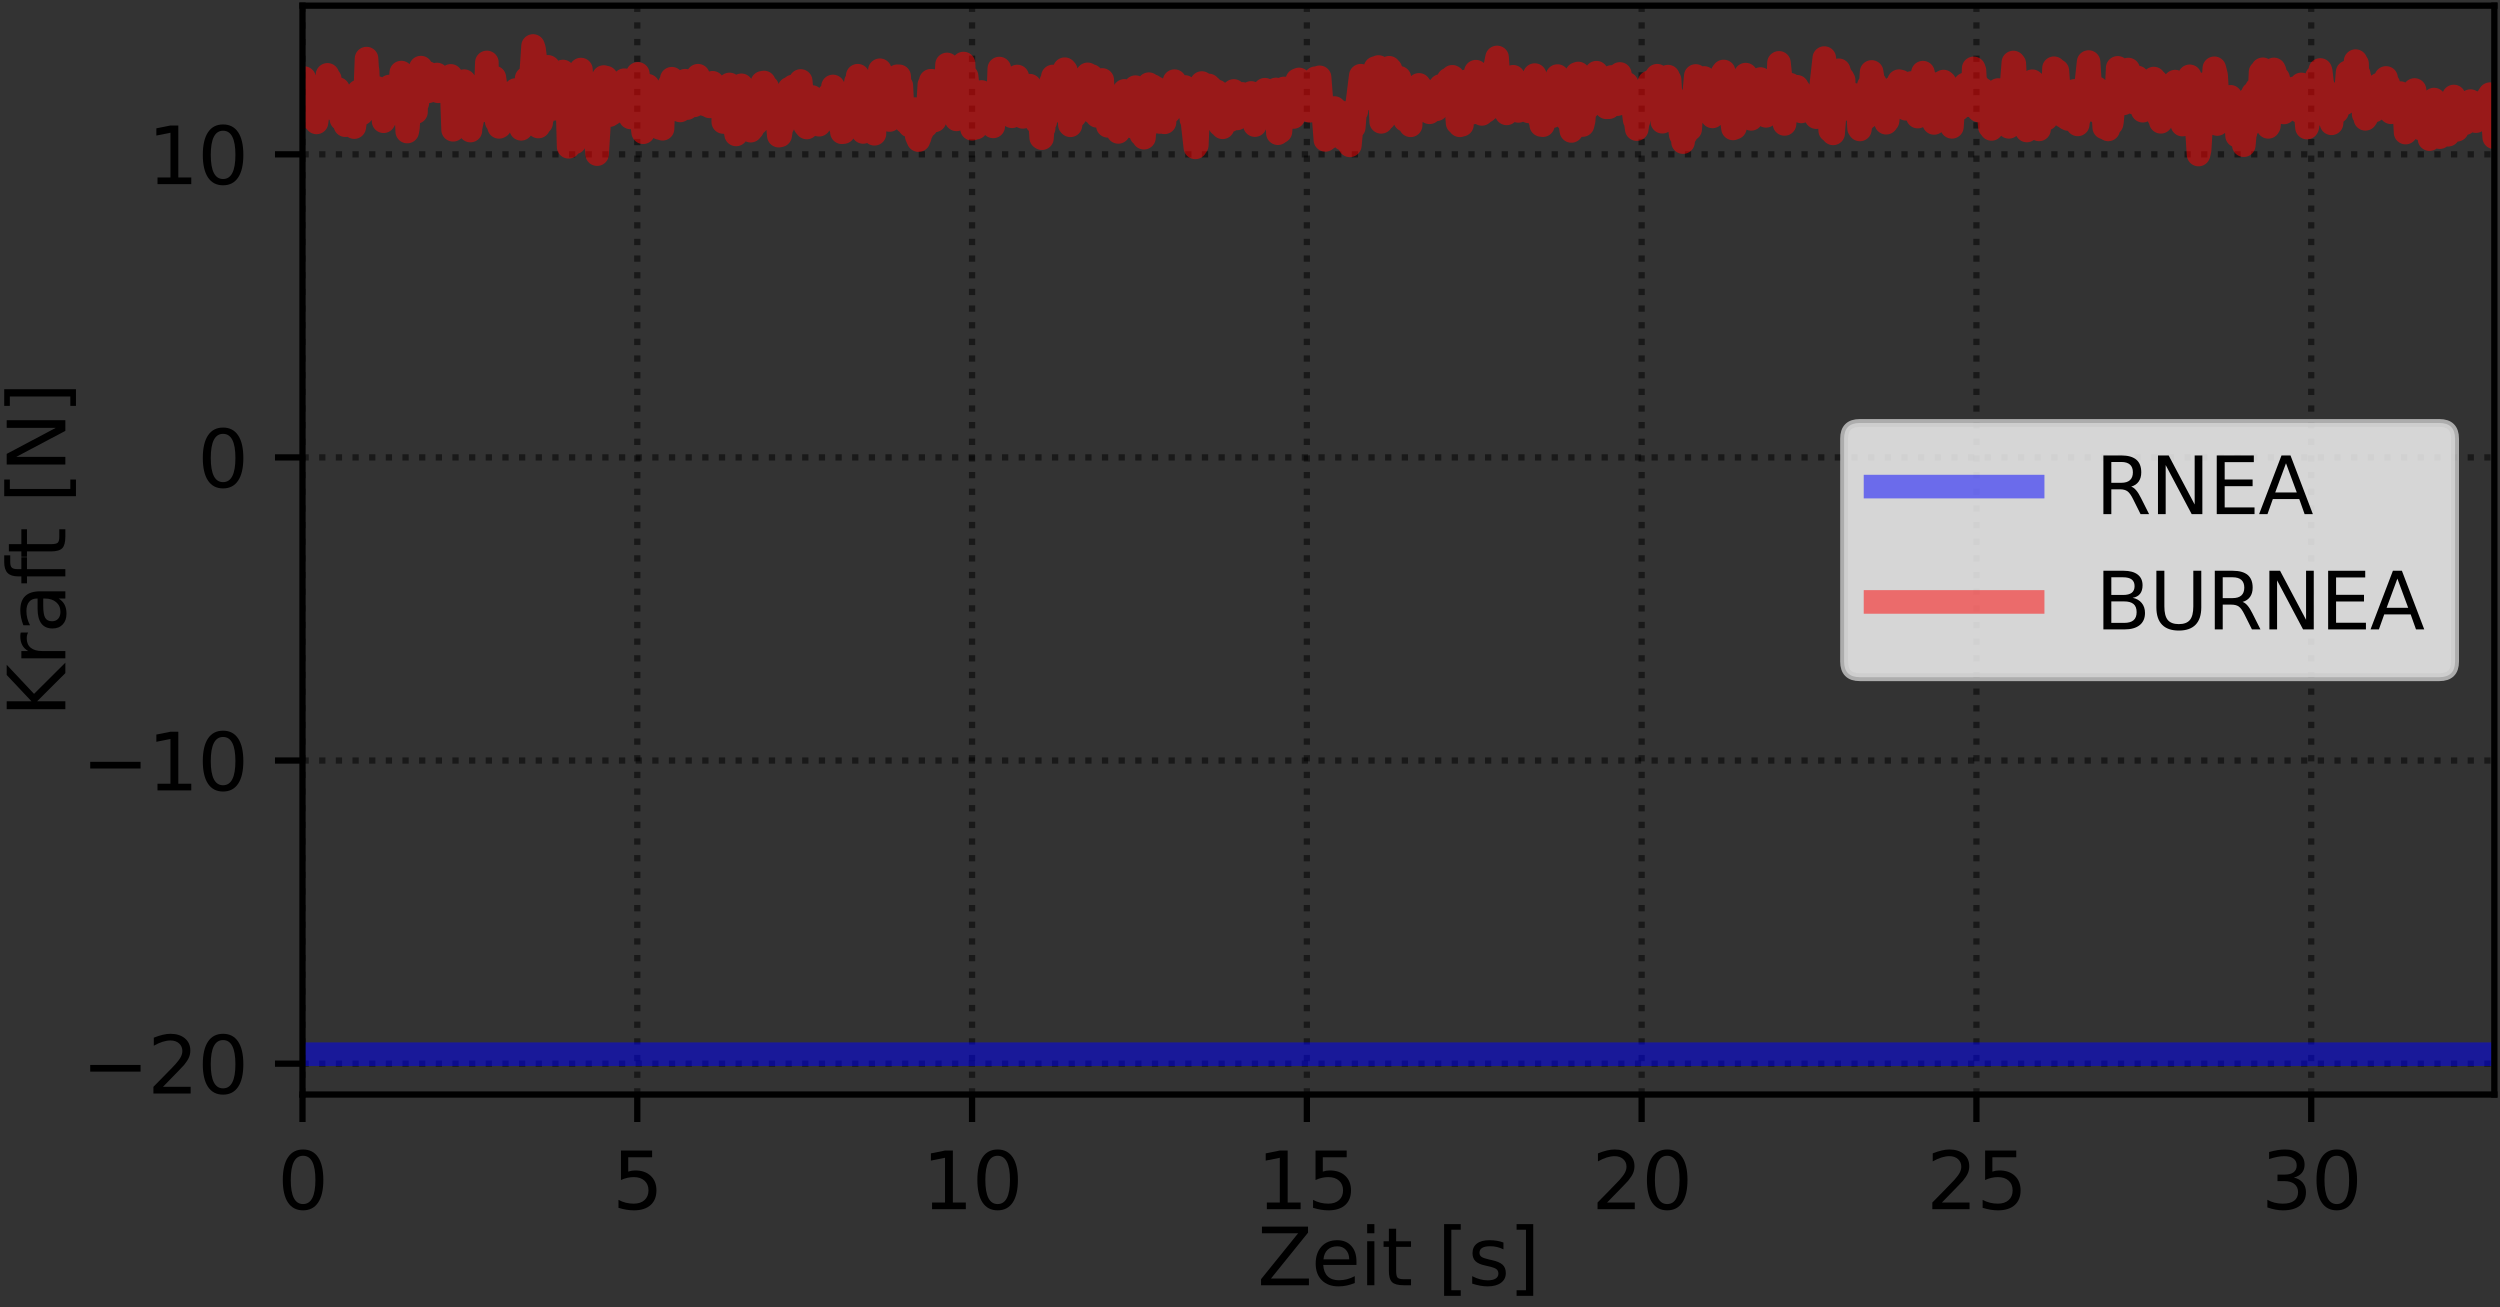 <?xml version="1.0" encoding="utf-8" standalone="no"?>
<!DOCTYPE svg PUBLIC "-//W3C//DTD SVG 1.1//EN"
  "http://www.w3.org/Graphics/SVG/1.1/DTD/svg11.dtd">
<svg xmlns:xlink="http://www.w3.org/1999/xlink" width="318.223pt" height="166.396pt" viewBox="0 0 318.223 166.396" xmlns="http://www.w3.org/2000/svg" version="1.1">
 <rect x="0" y="0" width="318.223" height="166.396" fill="#333333" stroke="none"/>
 <defs>
  <style type="text/css">*{stroke-linejoin: round; stroke-linecap: butt}</style>
 </defs>
 <g id="figure_1">
  <g id="patch_1">
   <path d="M 0 166.396 
L 318.223 166.396 
L 318.223 0 
L 0 0 
L 0 166.396 
z
" style="fill: none"/>
  </g>
  <g id="axes_1">
   <g id="patch_2">
    <path d="M 38.503 139.32 
L 317.503 139.32 
L 317.503 0.72 
L 38.503 0.72 
L 38.503 139.32 
z
" style="fill: none"/>
   </g>
   <g id="matplotlib.axis_1">
    <g id="xtick_1">
     <g id="line2d_1">
      <path d="M 38.503 139.32 
L 38.503 0.72 
" clip-path="url(#pe87d2c9890)" style="fill: none; stroke-dasharray: 0.8,1.32; stroke-dashoffset: 0; stroke: #000000; stroke-opacity: 0.5; stroke-width: 0.8"/>
     </g>
     <g id="line2d_2">
      <defs>
       <path id="mcfa84c621f" d="M 0 0 
L 0 3.5 
" style="stroke: #000000; stroke-width: 0.8"/>
      </defs>
      <g>
       <use xlink:href="#mcfa84c621f" x="38.503" y="139.32" style="stroke: #000000; stroke-width: 0.8"/>
      </g>
     </g>
     <g id="text_1">
      <!-- 0 -->
      <g transform="translate(35.322 153.918) scale(0.1 -0.1)">
       <defs>
        <path id="DejaVuSans-30" d="M 2034 4250 
Q 1547 4250 1301 3770 
Q 1056 3291 1056 2328 
Q 1056 1369 1301 889 
Q 1547 409 2034 409 
Q 2525 409 2770 889 
Q 3016 1369 3016 2328 
Q 3016 3291 2770 3770 
Q 2525 4250 2034 4250 
z
M 2034 4750 
Q 2819 4750 3233 4129 
Q 3647 3509 3647 2328 
Q 3647 1150 3233 529 
Q 2819 -91 2034 -91 
Q 1250 -91 836 529 
Q 422 1150 422 2328 
Q 422 3509 836 4129 
Q 1250 4750 2034 4750 
z
" transform="scale(0.016)"/>
       </defs>
       <use xlink:href="#DejaVuSans-30"/>
      </g>
     </g>
    </g>
    <g id="xtick_2">
     <g id="line2d_3">
      <path d="M 81.118 139.32 
L 81.118 0.72 
" clip-path="url(#pe87d2c9890)" style="fill: none; stroke-dasharray: 0.8,1.32; stroke-dashoffset: 0; stroke: #000000; stroke-opacity: 0.5; stroke-width: 0.8"/>
     </g>
     <g id="line2d_4">
      <g>
       <use xlink:href="#mcfa84c621f" x="81.118" y="139.32" style="stroke: #000000; stroke-width: 0.8"/>
      </g>
     </g>
     <g id="text_2">
      <!-- 5 -->
      <g transform="translate(77.936 153.918) scale(0.1 -0.1)">
       <defs>
        <path id="DejaVuSans-35" d="M 691 4666 
L 3169 4666 
L 3169 4134 
L 1269 4134 
L 1269 2991 
Q 1406 3038 1543 3061 
Q 1681 3084 1819 3084 
Q 2600 3084 3056 2656 
Q 3513 2228 3513 1497 
Q 3513 744 3044 326 
Q 2575 -91 1722 -91 
Q 1428 -91 1123 -41 
Q 819 9 494 109 
L 494 744 
Q 775 591 1075 516 
Q 1375 441 1709 441 
Q 2250 441 2565 725 
Q 2881 1009 2881 1497 
Q 2881 1984 2565 2268 
Q 2250 2553 1709 2553 
Q 1456 2553 1204 2497 
Q 953 2441 691 2322 
L 691 4666 
z
" transform="scale(0.016)"/>
       </defs>
       <use xlink:href="#DejaVuSans-35"/>
      </g>
     </g>
    </g>
    <g id="xtick_3">
     <g id="line2d_5">
      <path d="M 123.733 139.32 
L 123.733 0.72 
" clip-path="url(#pe87d2c9890)" style="fill: none; stroke-dasharray: 0.8,1.32; stroke-dashoffset: 0; stroke: #000000; stroke-opacity: 0.5; stroke-width: 0.8"/>
     </g>
     <g id="line2d_6">
      <g>
       <use xlink:href="#mcfa84c621f" x="123.733" y="139.32" style="stroke: #000000; stroke-width: 0.8"/>
      </g>
     </g>
     <g id="text_3">
      <!-- 10 -->
      <g transform="translate(117.37 153.918) scale(0.1 -0.1)">
       <defs>
        <path id="DejaVuSans-31" d="M 794 531 
L 1825 531 
L 1825 4091 
L 703 3866 
L 703 4441 
L 1819 4666 
L 2450 4666 
L 2450 531 
L 3481 531 
L 3481 0 
L 794 0 
L 794 531 
z
" transform="scale(0.016)"/>
       </defs>
       <use xlink:href="#DejaVuSans-31"/>
       <use xlink:href="#DejaVuSans-30" x="63.623"/>
      </g>
     </g>
    </g>
    <g id="xtick_4">
     <g id="line2d_7">
      <path d="M 166.348 139.32 
L 166.348 0.72 
" clip-path="url(#pe87d2c9890)" style="fill: none; stroke-dasharray: 0.8,1.32; stroke-dashoffset: 0; stroke: #000000; stroke-opacity: 0.5; stroke-width: 0.8"/>
     </g>
     <g id="line2d_8">
      <g>
       <use xlink:href="#mcfa84c621f" x="166.348" y="139.32" style="stroke: #000000; stroke-width: 0.8"/>
      </g>
     </g>
     <g id="text_4">
      <!-- 15 -->
      <g transform="translate(159.985 153.918) scale(0.1 -0.1)">
       <use xlink:href="#DejaVuSans-31"/>
       <use xlink:href="#DejaVuSans-35" x="63.623"/>
      </g>
     </g>
    </g>
    <g id="xtick_5">
     <g id="line2d_9">
      <path d="M 208.962 139.32 
L 208.962 0.72 
" clip-path="url(#pe87d2c9890)" style="fill: none; stroke-dasharray: 0.8,1.32; stroke-dashoffset: 0; stroke: #000000; stroke-opacity: 0.5; stroke-width: 0.8"/>
     </g>
     <g id="line2d_10">
      <g>
       <use xlink:href="#mcfa84c621f" x="208.962" y="139.32" style="stroke: #000000; stroke-width: 0.8"/>
      </g>
     </g>
     <g id="text_5">
      <!-- 20 -->
      <g transform="translate(202.6 153.918) scale(0.1 -0.1)">
       <defs>
        <path id="DejaVuSans-32" d="M 1228 531 
L 3431 531 
L 3431 0 
L 469 0 
L 469 531 
Q 828 903 1448 1529 
Q 2069 2156 2228 2338 
Q 2531 2678 2651 2914 
Q 2772 3150 2772 3378 
Q 2772 3750 2511 3984 
Q 2250 4219 1831 4219 
Q 1534 4219 1204 4116 
Q 875 4013 500 3803 
L 500 4441 
Q 881 4594 1212 4672 
Q 1544 4750 1819 4750 
Q 2544 4750 2975 4387 
Q 3406 4025 3406 3419 
Q 3406 3131 3298 2873 
Q 3191 2616 2906 2266 
Q 2828 2175 2409 1742 
Q 1991 1309 1228 531 
z
" transform="scale(0.016)"/>
       </defs>
       <use xlink:href="#DejaVuSans-32"/>
       <use xlink:href="#DejaVuSans-30" x="63.623"/>
      </g>
     </g>
    </g>
    <g id="xtick_6">
     <g id="line2d_11">
      <path d="M 251.577 139.32 
L 251.577 0.72 
" clip-path="url(#pe87d2c9890)" style="fill: none; stroke-dasharray: 0.8,1.32; stroke-dashoffset: 0; stroke: #000000; stroke-opacity: 0.5; stroke-width: 0.8"/>
     </g>
     <g id="line2d_12">
      <g>
       <use xlink:href="#mcfa84c621f" x="251.577" y="139.32" style="stroke: #000000; stroke-width: 0.8"/>
      </g>
     </g>
     <g id="text_6">
      <!-- 25 -->
      <g transform="translate(245.215 153.918) scale(0.1 -0.1)">
       <use xlink:href="#DejaVuSans-32"/>
       <use xlink:href="#DejaVuSans-35" x="63.623"/>
      </g>
     </g>
    </g>
    <g id="xtick_7">
     <g id="line2d_13">
      <path d="M 294.192 139.32 
L 294.192 0.72 
" clip-path="url(#pe87d2c9890)" style="fill: none; stroke-dasharray: 0.8,1.32; stroke-dashoffset: 0; stroke: #000000; stroke-opacity: 0.5; stroke-width: 0.8"/>
     </g>
     <g id="line2d_14">
      <g>
       <use xlink:href="#mcfa84c621f" x="294.192" y="139.32" style="stroke: #000000; stroke-width: 0.8"/>
      </g>
     </g>
     <g id="text_7">
      <!-- 30 -->
      <g transform="translate(287.83 153.918) scale(0.1 -0.1)">
       <defs>
        <path id="DejaVuSans-33" d="M 2597 2516 
Q 3050 2419 3304 2112 
Q 3559 1806 3559 1356 
Q 3559 666 3084 287 
Q 2609 -91 1734 -91 
Q 1441 -91 1130 -33 
Q 819 25 488 141 
L 488 750 
Q 750 597 1062 519 
Q 1375 441 1716 441 
Q 2309 441 2620 675 
Q 2931 909 2931 1356 
Q 2931 1769 2642 2001 
Q 2353 2234 1838 2234 
L 1294 2234 
L 1294 2753 
L 1863 2753 
Q 2328 2753 2575 2939 
Q 2822 3125 2822 3475 
Q 2822 3834 2567 4026 
Q 2313 4219 1838 4219 
Q 1578 4219 1281 4162 
Q 984 4106 628 3988 
L 628 4550 
Q 988 4650 1302 4700 
Q 1616 4750 1894 4750 
Q 2613 4750 3031 4423 
Q 3450 4097 3450 3541 
Q 3450 3153 3228 2886 
Q 3006 2619 2597 2516 
z
" transform="scale(0.016)"/>
       </defs>
       <use xlink:href="#DejaVuSans-33"/>
       <use xlink:href="#DejaVuSans-30" x="63.623"/>
      </g>
     </g>
    </g>
    <g id="text_8">
     <!-- Zeit [s] -->
     <g transform="translate(160.057 163.597) scale(0.1 -0.1)">
      <defs>
       <path id="DejaVuSans-5a" d="M 359 4666 
L 4025 4666 
L 4025 4184 
L 1075 531 
L 4097 531 
L 4097 0 
L 288 0 
L 288 481 
L 3238 4134 
L 359 4134 
L 359 4666 
z
" transform="scale(0.016)"/>
       <path id="DejaVuSans-65" d="M 3597 1894 
L 3597 1613 
L 953 1613 
Q 991 1019 1311 708 
Q 1631 397 2203 397 
Q 2534 397 2845 478 
Q 3156 559 3463 722 
L 3463 178 
Q 3153 47 2828 -22 
Q 2503 -91 2169 -91 
Q 1331 -91 842 396 
Q 353 884 353 1716 
Q 353 2575 817 3079 
Q 1281 3584 2069 3584 
Q 2775 3584 3186 3129 
Q 3597 2675 3597 1894 
z
M 3022 2063 
Q 3016 2534 2758 2815 
Q 2500 3097 2075 3097 
Q 1594 3097 1305 2825 
Q 1016 2553 972 2059 
L 3022 2063 
z
" transform="scale(0.016)"/>
       <path id="DejaVuSans-69" d="M 603 3500 
L 1178 3500 
L 1178 0 
L 603 0 
L 603 3500 
z
M 603 4863 
L 1178 4863 
L 1178 4134 
L 603 4134 
L 603 4863 
z
" transform="scale(0.016)"/>
       <path id="DejaVuSans-74" d="M 1172 4494 
L 1172 3500 
L 2356 3500 
L 2356 3053 
L 1172 3053 
L 1172 1153 
Q 1172 725 1289 603 
Q 1406 481 1766 481 
L 2356 481 
L 2356 0 
L 1766 0 
Q 1100 0 847 248 
Q 594 497 594 1153 
L 594 3053 
L 172 3053 
L 172 3500 
L 594 3500 
L 594 4494 
L 1172 4494 
z
" transform="scale(0.016)"/>
       <path id="DejaVuSans-20" transform="scale(0.016)"/>
       <path id="DejaVuSans-5b" d="M 550 4863 
L 1875 4863 
L 1875 4416 
L 1125 4416 
L 1125 -397 
L 1875 -397 
L 1875 -844 
L 550 -844 
L 550 4863 
z
" transform="scale(0.016)"/>
       <path id="DejaVuSans-73" d="M 2834 3397 
L 2834 2853 
Q 2591 2978 2328 3040 
Q 2066 3103 1784 3103 
Q 1356 3103 1142 2972 
Q 928 2841 928 2578 
Q 928 2378 1081 2264 
Q 1234 2150 1697 2047 
L 1894 2003 
Q 2506 1872 2764 1633 
Q 3022 1394 3022 966 
Q 3022 478 2636 193 
Q 2250 -91 1575 -91 
Q 1294 -91 989 -36 
Q 684 19 347 128 
L 347 722 
Q 666 556 975 473 
Q 1284 391 1588 391 
Q 1994 391 2212 530 
Q 2431 669 2431 922 
Q 2431 1156 2273 1281 
Q 2116 1406 1581 1522 
L 1381 1569 
Q 847 1681 609 1914 
Q 372 2147 372 2553 
Q 372 3047 722 3315 
Q 1072 3584 1716 3584 
Q 2034 3584 2315 3537 
Q 2597 3491 2834 3397 
z
" transform="scale(0.016)"/>
       <path id="DejaVuSans-5d" d="M 1947 4863 
L 1947 -844 
L 622 -844 
L 622 -397 
L 1369 -397 
L 1369 4416 
L 622 4416 
L 622 4863 
L 1947 4863 
z
" transform="scale(0.016)"/>
      </defs>
      <use xlink:href="#DejaVuSans-5a"/>
      <use xlink:href="#DejaVuSans-65" x="68.506"/>
      <use xlink:href="#DejaVuSans-69" x="130.029"/>
      <use xlink:href="#DejaVuSans-74" x="157.812"/>
      <use xlink:href="#DejaVuSans-20" x="197.021"/>
      <use xlink:href="#DejaVuSans-5b" x="228.809"/>
      <use xlink:href="#DejaVuSans-73" x="267.822"/>
      <use xlink:href="#DejaVuSans-5d" x="319.922"/>
     </g>
    </g>
   </g>
   <g id="matplotlib.axis_2">
    <g id="ytick_1">
     <g id="line2d_15">
      <path d="M 38.503 135.392 
L 317.503 135.392 
" clip-path="url(#pe87d2c9890)" style="fill: none; stroke-dasharray: 0.8,1.32; stroke-dashoffset: 0; stroke: #000000; stroke-opacity: 0.5; stroke-width: 0.8"/>
     </g>
     <g id="line2d_16">
      <defs>
       <path id="mb704bdceba" d="M 0 0 
L -3.5 0 
" style="stroke: #000000; stroke-width: 0.8"/>
      </defs>
      <g>
       <use xlink:href="#mb704bdceba" x="38.503" y="135.392" style="stroke: #000000; stroke-width: 0.8"/>
      </g>
     </g>
     <g id="text_9">
      <!-- −20 -->
      <g transform="translate(10.398 139.191) scale(0.1 -0.1)">
       <defs>
        <path id="DejaVuSans-2212" d="M 678 2272 
L 4684 2272 
L 4684 1741 
L 678 1741 
L 678 2272 
z
" transform="scale(0.016)"/>
       </defs>
       <use xlink:href="#DejaVuSans-2212"/>
       <use xlink:href="#DejaVuSans-32" x="83.789"/>
       <use xlink:href="#DejaVuSans-30" x="147.412"/>
      </g>
     </g>
    </g>
    <g id="ytick_2">
     <g id="line2d_17">
      <path d="M 38.503 96.808 
L 317.503 96.808 
" clip-path="url(#pe87d2c9890)" style="fill: none; stroke-dasharray: 0.8,1.32; stroke-dashoffset: 0; stroke: #000000; stroke-opacity: 0.5; stroke-width: 0.8"/>
     </g>
     <g id="line2d_18">
      <g>
       <use xlink:href="#mb704bdceba" x="38.503" y="96.808" style="stroke: #000000; stroke-width: 0.8"/>
      </g>
     </g>
     <g id="text_10">
      <!-- −10 -->
      <g transform="translate(10.398 100.608) scale(0.1 -0.1)">
       <use xlink:href="#DejaVuSans-2212"/>
       <use xlink:href="#DejaVuSans-31" x="83.789"/>
       <use xlink:href="#DejaVuSans-30" x="147.412"/>
      </g>
     </g>
    </g>
    <g id="ytick_3">
     <g id="line2d_19">
      <path d="M 38.503 58.225 
L 317.503 58.225 
" clip-path="url(#pe87d2c9890)" style="fill: none; stroke-dasharray: 0.8,1.32; stroke-dashoffset: 0; stroke: #000000; stroke-opacity: 0.5; stroke-width: 0.8"/>
     </g>
     <g id="line2d_20">
      <g>
       <use xlink:href="#mb704bdceba" x="38.503" y="58.225" style="stroke: #000000; stroke-width: 0.8"/>
      </g>
     </g>
     <g id="text_11">
      <!-- 0 -->
      <g transform="translate(25.14 62.024) scale(0.1 -0.1)">
       <use xlink:href="#DejaVuSans-30"/>
      </g>
     </g>
    </g>
    <g id="ytick_4">
     <g id="line2d_21">
      <path d="M 38.503 19.642 
L 317.503 19.642 
" clip-path="url(#pe87d2c9890)" style="fill: none; stroke-dasharray: 0.8,1.32; stroke-dashoffset: 0; stroke: #000000; stroke-opacity: 0.5; stroke-width: 0.8"/>
     </g>
     <g id="line2d_22">
      <g>
       <use xlink:href="#mb704bdceba" x="38.503" y="19.642" style="stroke: #000000; stroke-width: 0.8"/>
      </g>
     </g>
     <g id="text_12">
      <!-- 10 -->
      <g transform="translate(18.778 23.441) scale(0.1 -0.1)">
       <use xlink:href="#DejaVuSans-31"/>
       <use xlink:href="#DejaVuSans-30" x="63.623"/>
      </g>
     </g>
    </g>
    <g id="text_13">
     <!-- Kraft [N] -->
     <g transform="translate(8.318 91.282) rotate(-90) scale(0.1 -0.1)">
      <defs>
       <path id="DejaVuSans-4b" d="M 628 4666 
L 1259 4666 
L 1259 2694 
L 3353 4666 
L 4166 4666 
L 1850 2491 
L 4331 0 
L 3500 0 
L 1259 2247 
L 1259 0 
L 628 0 
L 628 4666 
z
" transform="scale(0.016)"/>
       <path id="DejaVuSans-72" d="M 2631 2963 
Q 2534 3019 2420 3045 
Q 2306 3072 2169 3072 
Q 1681 3072 1420 2755 
Q 1159 2438 1159 1844 
L 1159 0 
L 581 0 
L 581 3500 
L 1159 3500 
L 1159 2956 
Q 1341 3275 1631 3429 
Q 1922 3584 2338 3584 
Q 2397 3584 2469 3576 
Q 2541 3569 2628 3553 
L 2631 2963 
z
" transform="scale(0.016)"/>
       <path id="DejaVuSans-61" d="M 2194 1759 
Q 1497 1759 1228 1600 
Q 959 1441 959 1056 
Q 959 750 1161 570 
Q 1363 391 1709 391 
Q 2188 391 2477 730 
Q 2766 1069 2766 1631 
L 2766 1759 
L 2194 1759 
z
M 3341 1997 
L 3341 0 
L 2766 0 
L 2766 531 
Q 2569 213 2275 61 
Q 1981 -91 1556 -91 
Q 1019 -91 701 211 
Q 384 513 384 1019 
Q 384 1609 779 1909 
Q 1175 2209 1959 2209 
L 2766 2209 
L 2766 2266 
Q 2766 2663 2505 2880 
Q 2244 3097 1772 3097 
Q 1472 3097 1187 3025 
Q 903 2953 641 2809 
L 641 3341 
Q 956 3463 1253 3523 
Q 1550 3584 1831 3584 
Q 2591 3584 2966 3190 
Q 3341 2797 3341 1997 
z
" transform="scale(0.016)"/>
       <path id="DejaVuSans-66" d="M 2375 4863 
L 2375 4384 
L 1825 4384 
Q 1516 4384 1395 4259 
Q 1275 4134 1275 3809 
L 1275 3500 
L 2222 3500 
L 2222 3053 
L 1275 3053 
L 1275 0 
L 697 0 
L 697 3053 
L 147 3053 
L 147 3500 
L 697 3500 
L 697 3744 
Q 697 4328 969 4595 
Q 1241 4863 1831 4863 
L 2375 4863 
z
" transform="scale(0.016)"/>
       <path id="DejaVuSans-4e" d="M 628 4666 
L 1478 4666 
L 3547 763 
L 3547 4666 
L 4159 4666 
L 4159 0 
L 3309 0 
L 1241 3903 
L 1241 0 
L 628 0 
L 628 4666 
z
" transform="scale(0.016)"/>
      </defs>
      <use xlink:href="#DejaVuSans-4b"/>
      <use xlink:href="#DejaVuSans-72" x="65.576"/>
      <use xlink:href="#DejaVuSans-61" x="106.689"/>
      <use xlink:href="#DejaVuSans-66" x="167.969"/>
      <use xlink:href="#DejaVuSans-74" x="201.424"/>
      <use xlink:href="#DejaVuSans-20" x="240.633"/>
      <use xlink:href="#DejaVuSans-5b" x="272.42"/>
      <use xlink:href="#DejaVuSans-4e" x="311.434"/>
      <use xlink:href="#DejaVuSans-5d" x="386.238"/>
     </g>
    </g>
   </g>
   <g id="line2d_23">
    <path d="M 38.503 134.187 
L 317.503 134.187 
L 317.503 134.187 
" clip-path="url(#pe87d2c9890)" style="fill: none; stroke: #0000ff; stroke-opacity: 0.5; stroke-width: 3; stroke-linecap: square"/>
   </g>
   <g id="line2d_24">
    <path d="M 38.503 13.059 
L 38.71 9.939 
L 38.801 10.365 
L 38.816 12.187 
L 38.867 11.303 
L 38.938 11.461 
L 38.988 14.353 
L 39.055 13.975 
L 39.124 13.294 
L 39.21 13.662 
L 39.285 12.902 
L 39.364 14.919 
L 39.415 14.757 
L 39.553 13.061 
L 39.622 13.993 
L 39.725 13.239 
L 39.845 14.693 
L 39.913 13.357 
L 39.999 13.717 
L 40.119 12.766 
L 40.291 15.581 
L 40.704 12.402 
L 40.824 12.917 
L 40.844 13.974 
L 40.91 13.285 
L 40.98 13.134 
L 41.188 11.465 
L 41.408 13.005 
L 41.684 9.529 
L 41.753 9.911 
L 41.826 11.454 
L 41.898 11.27 
L 41.978 10.039 
L 42.115 11.385 
L 42.397 13.043 
L 42.463 11.634 
L 42.544 12.08 
L 42.82 14.052 
L 42.888 13.867 
L 43.032 11.333 
L 43.183 12.742 
L 43.251 12.375 
L 43.458 15.175 
L 43.595 13.16 
L 43.665 13.665 
L 43.888 14.649 
L 43.957 15.937 
L 44.026 15.449 
L 44.174 13.867 
L 44.235 14.316 
L 44.317 13.765 
L 44.386 13.789 
L 44.537 15.001 
L 44.594 14.364 
L 44.664 14.717 
L 44.801 13.454 
L 44.869 12.848 
L 45.03 15.071 
L 45.092 16.177 
L 45.16 15.739 
L 45.455 12.252 
L 45.521 13.113 
L 45.662 11.622 
L 46.039 14.455 
L 46.297 11.91 
L 46.417 13.592 
L 46.656 7.459 
L 46.725 8.59 
L 46.794 9.033 
L 46.934 13.257 
L 47.021 12.463 
L 47.074 11.441 
L 47.146 11.596 
L 47.503 13.805 
L 47.729 12.351 
L 47.799 12.532 
L 48.022 11.2 
L 48.075 11.474 
L 48.145 11.661 
L 48.302 13.801 
L 48.43 13.219 
L 48.523 12.989 
L 48.67 11.468 
L 48.686 12.577 
L 48.828 15.433 
L 48.89 15.324 
L 48.966 13.77 
L 49.156 11.701 
L 49.241 12.002 
L 49.379 13.899 
L 49.585 11.011 
L 49.724 12.793 
L 49.791 13.227 
L 50.003 11.546 
L 50.221 13.586 
L 50.274 14.204 
L 50.437 10.982 
L 50.496 11.221 
L 50.727 13.475 
L 51.079 9.237 
L 51.131 9.446 
L 51.474 11.705 
L 51.543 11.107 
L 51.629 12.147 
L 51.836 16.742 
L 51.921 16.301 
L 52.196 12.304 
L 52.265 12.662 
L 52.351 12.205 
L 52.557 9.897 
L 52.625 10.144 
L 52.951 14.265 
L 52.985 11.955 
L 53.044 12.006 
L 53.122 13.121 
L 53.573 8.606 
L 53.622 9.094 
L 53.691 11.323 
L 53.771 11.218 
L 53.828 9.669 
L 53.948 10.159 
L 53.999 10.146 
L 54.052 9.876 
L 54.188 11.582 
L 54.43 9.296 
L 54.482 9.745 
L 54.55 11.617 
L 54.619 11.251 
L 54.722 11.31 
L 54.876 10.515 
L 55.031 11.036 
L 55.082 10.937 
L 55.134 11.002 
L 55.233 11.411 
L 55.254 11.265 
L 55.62 9.485 
L 55.774 11.619 
L 55.907 10.424 
L 56.028 10.646 
L 56.085 11.045 
L 56.123 10.335 
L 56.123 11.114 
L 56.192 10.717 
L 56.393 10.376 
L 56.425 10.73 
L 56.443 9.915 
L 56.51 10.086 
L 56.59 11.269 
L 56.607 10.9 
L 56.676 11.506 
L 56.758 10.76 
L 56.837 10.796 
L 56.938 11.415 
L 57.037 11.16 
L 57.109 11.394 
L 57.245 10.64 
L 57.348 11.977 
L 57.382 9.66 
L 57.452 10.166 
L 57.675 16.521 
L 57.743 15.173 
L 57.881 13.044 
L 57.983 13.545 
L 58.039 11.303 
L 58.105 11.97 
L 58.263 13.229 
L 58.401 11.949 
L 58.47 11.107 
L 58.519 11.128 
L 58.691 11.352 
L 58.76 12.773 
L 58.813 12.758 
L 59.087 10.331 
L 59.241 11.458 
L 59.397 13.494 
L 59.466 13.145 
L 59.672 15.312 
L 59.878 16.618 
L 59.895 16.243 
L 60.633 12.859 
L 61.034 12.263 
L 61.409 12.639 
L 61.424 13.676 
L 61.509 12.717 
L 61.578 11.875 
L 61.716 14.041 
L 61.974 7.948 
L 61.992 9.472 
L 62.198 10.452 
L 62.334 12.211 
L 62.457 10.117 
L 62.695 13.114 
L 62.853 10.198 
L 62.926 9.864 
L 63.057 10.797 
L 63.229 15.485 
L 63.281 15.221 
L 63.365 13.738 
L 63.527 16.149 
L 63.623 16.095 
L 63.779 12.586 
L 63.915 12.989 
L 64.104 15.193 
L 64.246 13.863 
L 64.293 13.887 
L 64.384 14.661 
L 64.431 14.267 
L 64.5 12.315 
L 64.565 13.466 
L 64.668 13.799 
L 64.909 12.351 
L 65.063 12.84 
L 65.132 13.302 
L 65.201 13.211 
L 65.355 12.268 
L 65.424 11.829 
L 65.476 12.244 
L 65.63 11.459 
L 65.699 11.566 
L 65.786 11.774 
L 65.921 13.375 
L 66.06 11.933 
L 66.197 13.947 
L 66.335 16.396 
L 66.474 15.334 
L 66.611 13.627 
L 66.765 15.075 
L 66.902 11.311 
L 67.021 10.869 
L 67.038 9.958 
L 67.126 10.702 
L 67.272 10.969 
L 67.273 10.649 
L 67.357 12.327 
L 67.682 8.387 
L 67.853 5.853 
L 67.973 6.219 
L 68.179 7.816 
L 68.539 16.104 
L 68.608 15.308 
L 68.728 15.027 
L 68.747 15.089 
L 68.883 15.638 
L 68.967 14.797 
L 69.04 14.946 
L 69.106 14.562 
L 69.315 11.131 
L 69.45 10.997 
L 69.501 9.814 
L 69.539 9.864 
L 69.604 10.159 
L 69.742 8.507 
L 69.811 8.551 
L 70.07 13.153 
L 70.188 11.905 
L 70.378 13.246 
L 70.515 13.856 
L 70.619 10.764 
L 70.824 12.098 
L 70.893 12.893 
L 70.944 12.395 
L 71.1 11.77 
L 71.169 11.197 
L 71.271 12.407 
L 71.34 12.15 
L 71.391 11.229 
L 71.463 11.6 
L 71.526 12.589 
L 71.656 9.1 
L 71.999 13.033 
L 72.049 14.163 
L 72.101 13.617 
L 72.152 13.095 
L 72.238 13.341 
L 72.379 18.684 
L 72.445 17.422 
L 72.514 15.944 
L 72.584 15.973 
L 72.656 17.159 
L 72.722 16.375 
L 72.944 18.141 
L 73.133 18.135 
L 73.15 15.173 
L 73.22 17.431 
L 73.34 16.008 
L 73.443 13.311 
L 73.511 13.294 
L 73.642 13.037 
L 73.718 10.162 
L 73.785 11.64 
L 73.802 11.396 
L 73.913 10.446 
L 73.945 8.854 
L 74.148 12.485 
L 74.288 12.268 
L 74.353 12.128 
L 74.543 15.44 
L 74.577 15.539 
L 74.716 16.408 
L 74.757 16.092 
L 74.785 16.094 
L 74.94 15.01 
L 75.028 15.337 
L 75.067 16.025 
L 75.215 13.385 
L 75.345 13.941 
L 75.49 15.966 
L 75.618 15.197 
L 75.656 15.262 
L 76.006 19.62 
L 76.423 12.954 
L 76.508 12.929 
L 76.576 12.593 
L 76.632 11.576 
L 76.713 11.62 
L 76.851 9.807 
L 76.919 10.333 
L 77.131 12.293 
L 77.144 9.88 
L 77.213 12.037 
L 77.265 12.075 
L 77.369 12.93 
L 77.42 11.892 
L 77.575 14.655 
L 77.629 14.099 
L 77.714 11.789 
L 77.728 13.183 
L 77.849 14.489 
L 78.057 11.904 
L 78.229 13.801 
L 78.351 12.487 
L 78.4 14.058 
L 78.556 12.965 
L 78.642 14.134 
L 78.714 13.79 
L 78.762 13.727 
L 78.9 11.975 
L 79.024 12.08 
L 79.041 12.304 
L 79.129 11.315 
L 79.196 11.495 
L 79.266 11.906 
L 79.47 10.208 
L 79.9 14.131 
L 80.038 13.034 
L 80.124 13.258 
L 80.26 14.948 
L 80.678 10.032 
L 80.812 13.086 
L 80.881 12.928 
L 80.984 11.063 
L 81.036 11.334 
L 81.19 9.401 
L 81.674 15.298 
L 81.87 16.833 
L 81.913 16.486 
L 82.308 11.712 
L 82.464 10.914 
L 82.549 11.116 
L 82.687 13.303 
L 82.807 12.616 
L 83.184 14.241 
L 83.254 14.021 
L 83.305 13.306 
L 83.46 14.929 
L 83.634 13.545 
L 83.891 14.852 
L 83.945 16.277 
L 84.012 16.031 
L 84.184 14.922 
L 84.334 16.389 
L 84.45 13.259 
L 84.541 14.512 
L 84.615 14.595 
L 84.77 12.372 
L 84.809 13.557 
L 84.959 11.309 
L 85.01 11.324 
L 85.148 11.177 
L 85.201 11.887 
L 85.237 10.725 
L 85.292 10.73 
L 85.443 10.8 
L 85.513 10.021 
L 85.58 11.224 
L 85.649 10.831 
L 85.718 10.299 
L 85.789 11.411 
L 85.874 11.675 
L 85.947 13.18 
L 86.01 11.708 
L 86.078 12.141 
L 86.364 13.987 
L 86.507 13.698 
L 86.578 14.058 
L 86.644 12.473 
L 86.718 12.708 
L 86.784 13.422 
L 87.005 10.76 
L 87.074 10.958 
L 87.142 11.263 
L 87.211 10.274 
L 87.282 10.369 
L 87.435 13.763 
L 87.572 11.647 
L 87.641 11.675 
L 87.778 12.343 
L 87.847 12.092 
L 88.002 12.682 
L 88.14 11.036 
L 88.208 11.365 
L 88.348 13.412 
L 88.5 11.363 
L 88.775 10.361 
L 88.852 9.638 
L 89.155 13.174 
L 89.205 12.499 
L 89.276 10.93 
L 89.428 12.897 
L 89.481 12.133 
L 89.556 13.242 
L 89.703 11.225 
L 89.772 11.236 
L 89.843 10.96 
L 89.979 13.372 
L 90.048 13.112 
L 90.135 12.035 
L 90.19 12.262 
L 90.273 12.379 
L 90.34 13.54 
L 90.41 13.004 
L 90.489 13.338 
L 90.495 11.926 
L 90.547 12.161 
L 90.702 10.536 
L 90.909 12.471 
L 90.961 11.936 
L 90.978 12.39 
L 91.048 12.462 
L 91.209 13.609 
L 91.289 12.865 
L 91.34 13.057 
L 91.409 13.724 
L 91.546 12.019 
L 91.615 13.429 
L 91.684 12.705 
L 91.753 12.076 
L 91.86 13.25 
L 91.911 12.735 
L 92.052 14.214 
L 92.066 15.528 
L 92.117 14.963 
L 92.237 14.928 
L 92.323 12.168 
L 92.478 12.247 
L 92.547 12.678 
L 92.564 11.973 
L 92.772 12.572 
L 92.858 10.749 
L 92.91 11.411 
L 93.235 16.03 
L 93.322 15.321 
L 93.409 15.534 
L 93.461 14.277 
L 93.476 15.879 
L 93.546 16.072 
L 93.701 17.112 
L 93.838 14.192 
L 93.888 12.76 
L 93.958 13.328 
L 94.026 12.101 
L 94.13 12.111 
L 94.199 12.766 
L 94.215 11.042 
L 94.286 12.094 
L 94.37 10.86 
L 94.422 11.97 
L 94.508 11.709 
L 94.595 12.838 
L 94.697 12.352 
L 94.767 13.527 
L 94.817 11.571 
L 95.174 14.525 
L 95.229 14.057 
L 95.264 13.882 
L 95.384 14.231 
L 95.426 14.027 
L 95.555 16.634 
L 95.625 14.924 
L 95.765 16.389 
L 95.814 14.314 
L 95.882 15.045 
L 96.078 14.826 
L 96.097 15.565 
L 96.162 14.322 
L 96.314 15.687 
L 96.457 14.238 
L 96.521 14.891 
L 96.897 12.134 
L 96.949 11.823 
L 97.038 10.538 
L 97.106 11.909 
L 97.158 11.593 
L 97.242 10.5 
L 97.294 11.31 
L 97.433 11.68 
L 97.466 12.577 
L 97.654 11.085 
L 97.83 11.744 
L 97.884 11.707 
L 98.014 13.543 
L 98.085 12.606 
L 98.152 12.843 
L 98.191 12.802 
L 98.448 14.676 
L 98.619 13.071 
L 98.705 12.465 
L 98.722 12.867 
L 99.134 17.269 
L 99.171 15.515 
L 99.255 16.213 
L 99.308 17.23 
L 99.512 15.848 
L 99.581 15.338 
L 99.655 15.951 
L 99.718 14.823 
L 99.856 15.092 
L 100.01 13.691 
L 100.149 14.226 
L 100.216 14.093 
L 100.474 11.29 
L 100.577 12.538 
L 100.87 11.578 
L 100.941 11.001 
L 101.214 12.385 
L 101.286 12.352 
L 101.361 11.824 
L 101.421 12.093 
L 101.542 12.799 
L 101.919 10.306 
L 102.494 15.997 
L 102.693 16.227 
L 102.848 13.19 
L 102.994 14.729 
L 103.261 12.461 
L 103.346 12.346 
L 103.484 13.984 
L 103.553 12.909 
L 103.621 13.067 
L 103.983 15.714 
L 104.05 15.699 
L 104.188 15.082 
L 104.257 15.877 
L 104.357 15.624 
L 104.617 12.719 
L 104.826 14.167 
L 105.121 12.438 
L 105.185 12.651 
L 105.253 14.143 
L 105.324 14.014 
L 105.553 12.02 
L 105.684 12.421 
L 105.822 12.198 
L 105.908 13.679 
L 105.961 12.92 
L 106.029 11.005 
L 106.117 14.296 
L 106.272 13.146 
L 106.321 13.868 
L 106.39 13.429 
L 106.459 13.192 
L 106.534 14.388 
L 106.613 13.457 
L 106.687 14.384 
L 106.858 12.816 
L 106.97 16.077 
L 107.047 15.245 
L 107.167 16.836 
L 107.236 16.408 
L 107.372 16.812 
L 107.407 15.705 
L 107.469 15.802 
L 107.527 15.488 
L 107.733 12.381 
L 107.767 13.303 
L 107.856 13.481 
L 107.958 11.812 
L 108.187 12.907 
L 108.318 14.903 
L 108.387 14.93 
L 108.455 15.913 
L 108.955 10.414 
L 109.092 11.179 
L 109.179 9.638 
L 109.299 10.613 
L 109.436 12.804 
L 109.868 16.795 
L 110.09 15.522 
L 110.158 15.585 
L 110.227 15.861 
L 110.398 15.169 
L 110.622 12.661 
L 110.674 14.115 
L 110.726 13.914 
L 110.95 11.103 
L 111.172 13.401 
L 111.278 14.62 
L 111.309 17.027 
L 111.327 15.358 
L 111.413 14.245 
L 111.436 12.476 
L 111.584 15.215 
L 111.656 14.999 
L 111.997 8.942 
L 112.082 9.428 
L 112.15 10.606 
L 112.236 10.311 
L 112.305 10.615 
L 112.461 10.11 
L 112.72 13.901 
L 112.79 13.865 
L 112.891 13.869 
L 112.925 14.86 
L 113.08 13.91 
L 113.234 15.275 
L 113.458 13.654 
L 113.494 14.074 
L 113.647 11.768 
L 113.716 12.195 
L 113.855 12.765 
L 113.933 12.038 
L 113.995 12.468 
L 114.034 12.44 
L 114.088 12.711 
L 114.23 9.704 
L 114.35 11.741 
L 114.453 9.715 
L 114.504 10.483 
L 114.643 11.56 
L 114.732 10.904 
L 114.858 13.511 
L 114.934 14.904 
L 115.004 14.741 
L 115.09 14.078 
L 115.249 15.454 
L 115.282 14.286 
L 115.348 15.548 
L 115.503 14.147 
L 115.779 15.993 
L 115.939 14.191 
L 116.177 15.741 
L 116.291 15.341 
L 116.492 13.887 
L 116.526 14.223 
L 116.691 17.328 
L 116.917 17.836 
L 116.986 17.257 
L 117.054 17.509 
L 117.277 16.682 
L 117.329 16.768 
L 117.64 14.84 
L 117.72 15.152 
L 117.899 16.028 
L 117.985 15.874 
L 118.296 10.779 
L 118.33 11.734 
L 118.399 11.497 
L 118.485 10.278 
L 118.553 11.442 
L 118.607 10.282 
L 118.725 10.315 
L 118.966 15.329 
L 119.035 13.052 
L 119.107 13.815 
L 119.191 14.699 
L 119.259 13.732 
L 119.328 14.222 
L 119.403 14.349 
L 119.472 13.791 
L 119.602 14.097 
L 119.636 13.966 
L 119.688 12.397 
L 119.775 13.993 
L 119.828 13.509 
L 120.052 11.66 
L 120.103 11.768 
L 120.21 11.59 
L 120.327 10.108 
L 120.446 10.181 
L 120.55 8.203 
L 120.738 11.159 
L 120.807 10.404 
L 120.893 11.735 
L 120.978 11.455 
L 121.068 10.764 
L 121.235 14.272 
L 121.305 13.306 
L 121.376 13.368 
L 121.459 13.166 
L 121.541 13.898 
L 121.597 13.145 
L 121.751 15.195 
L 121.82 15.002 
L 121.907 15.145 
L 122.031 12.646 
L 122.197 12.851 
L 122.318 11.388 
L 122.408 11.438 
L 122.553 8.406 
L 122.646 8.088 
L 122.782 10.658 
L 122.817 9.693 
L 122.886 10.292 
L 122.972 10.151 
L 123.04 9.705 
L 123.109 10.362 
L 123.246 13.399 
L 123.301 13.787 
L 123.506 12.955 
L 123.591 14.586 
L 123.607 14.217 
L 123.728 16.393 
L 123.866 15.098 
L 124.091 16.234 
L 124.158 16.132 
L 124.228 16.25 
L 124.309 15.935 
L 124.378 15.007 
L 124.464 15.081 
L 124.501 15.498 
L 124.738 12.025 
L 124.86 12.81 
L 124.93 11.705 
L 124.944 11.898 
L 125.046 12.031 
L 125.307 15.106 
L 125.511 14.645 
L 125.666 15.084 
L 125.723 14.388 
L 125.787 15.137 
L 125.998 13.26 
L 126.238 15.09 
L 126.307 13.93 
L 126.425 16.088 
L 126.494 15.146 
L 126.58 15.43 
L 126.752 13.794 
L 126.82 14.107 
L 126.958 13.78 
L 127.027 13.278 
L 127.202 8.726 
L 127.423 12.063 
L 127.646 9.615 
L 127.94 12.587 
L 127.991 11.741 
L 128.131 10.718 
L 128.231 10.657 
L 128.387 13.048 
L 128.403 12.193 
L 128.421 13 
L 128.627 14.592 
L 128.748 14.067 
L 128.802 14.802 
L 128.852 14.598 
L 129.025 12.378 
L 129.069 12.84 
L 129.127 12.959 
L 129.298 12.375 
L 129.486 9.739 
L 129.693 11.899 
L 129.762 12.079 
L 129.848 12.836 
L 129.936 12.323 
L 129.985 12.353 
L 130.193 14.876 
L 130.26 14.261 
L 130.332 14.559 
L 130.552 13.156 
L 130.689 13.938 
L 130.861 13.161 
L 130.999 12.423 
L 131.073 10.905 
L 131.873 15.31 
L 131.891 14.307 
L 131.97 15.556 
L 132.062 15.446 
L 132.183 14.192 
L 132.253 15.787 
L 132.337 14.839 
L 132.534 17.528 
L 132.63 17.592 
L 132.777 15.363 
L 132.847 16.32 
L 132.88 15.561 
L 132.968 13.901 
L 133.052 15.477 
L 133.121 15.081 
L 133.257 13.229 
L 133.38 14.206 
L 133.534 11.838 
L 133.55 12.509 
L 133.604 12.794 
L 133.674 12.372 
L 133.813 10.378 
L 133.912 11.709 
L 134.02 9.736 
L 134.292 14.117 
L 134.414 12.922 
L 134.516 13.006 
L 134.601 10.82 
L 134.67 11.883 
L 134.808 13.389 
L 134.877 13.362 
L 135.015 12.602 
L 135.169 13.102 
L 135.28 13.441 
L 135.375 13.278 
L 135.53 8.808 
L 135.668 8.969 
L 135.756 10.326 
L 135.862 9.932 
L 135.909 10.16 
L 136.183 15.881 
L 136.254 15.95 
L 136.579 13.855 
L 136.649 13.708 
L 136.815 14.773 
L 137.043 12.397 
L 137.181 14.163 
L 137.266 14.109 
L 137.3 13.51 
L 137.378 13.926 
L 137.438 14.019 
L 137.58 11.922 
L 137.677 12.33 
L 137.714 13.296 
L 137.868 10.964 
L 137.937 11.446 
L 138.005 12.403 
L 138.144 11.154 
L 138.291 13.122 
L 138.447 9.464 
L 138.53 10.33 
L 138.668 12.169 
L 138.925 9.671 
L 138.995 9.933 
L 139.148 14.282 
L 139.338 13.167 
L 139.356 13.207 
L 139.424 13.105 
L 139.647 14.75 
L 139.854 12.513 
L 139.927 12.621 
L 140.026 12.342 
L 140.077 11.337 
L 140.146 11.438 
L 140.215 11.966 
L 140.302 10.177 
L 140.352 11.172 
L 140.695 14.036 
L 140.801 14.284 
L 141.021 16.019 
L 141.144 15.14 
L 141.212 14.084 
L 141.301 14.126 
L 141.555 13.19 
L 141.641 13.291 
L 141.694 14.374 
L 141.763 14.354 
L 141.847 14.283 
L 141.916 14.523 
L 141.984 14.167 
L 142.345 16.791 
L 142.413 15.096 
L 142.537 14.885 
L 142.637 16.202 
L 142.793 14.577 
L 142.842 12.644 
L 142.91 13.568 
L 142.98 13.646 
L 143.048 13.045 
L 143.12 13.792 
L 143.133 11.569 
L 143.202 12.972 
L 143.272 12.965 
L 143.34 12.708 
L 143.426 12.766 
L 143.802 15.645 
L 143.838 15.53 
L 143.976 15.927 
L 144.03 14.805 
L 144.079 15.089 
L 144.13 16.104 
L 144.334 13.113 
L 144.533 11.094 
L 144.823 13.638 
L 145.115 16.265 
L 145.236 16.333 
L 145.273 17.13 
L 145.373 16.886 
L 145.393 16.912 
L 145.477 17.318 
L 145.545 16.659 
L 145.613 17.53 
L 145.684 16.41 
L 145.754 16.562 
L 145.961 14.904 
L 146.237 10.715 
L 146.563 12.829 
L 146.596 12.526 
L 146.7 11.977 
L 146.735 10.969 
L 146.804 11.907 
L 147.027 11.795 
L 147.164 11.218 
L 147.301 11.543 
L 147.456 13.958 
L 147.525 13.609 
L 147.594 13.965 
L 147.663 15.53 
L 147.733 14.733 
L 147.869 14.387 
L 147.94 13.515 
L 148.023 14.589 
L 148.092 13.529 
L 148.23 15.57 
L 148.454 12.062 
L 148.592 13.729 
L 148.68 14.339 
L 148.731 13.778 
L 148.799 14.268 
L 148.937 11.968 
L 149.088 12.291 
L 149.16 11.367 
L 149.23 11.592 
L 149.369 12.157 
L 149.504 10.33 
L 149.573 12.003 
L 149.644 11.388 
L 149.866 12.606 
L 150.001 11.212 
L 150.075 11.77 
L 150.141 11.684 
L 150.212 12.183 
L 150.363 11.057 
L 150.586 12.206 
L 150.689 12.166 
L 150.815 11.07 
L 150.921 12.414 
L 151.073 13.921 
L 151.235 12.874 
L 151.37 13.719 
L 151.42 13.814 
L 151.486 13.658 
L 151.569 13.947 
L 151.656 15.216 
L 151.712 15.182 
L 151.793 15.537 
L 152.154 18.762 
L 152.343 18.469 
L 152.499 14.835 
L 152.843 11.178 
L 152.927 11.549 
L 152.979 10.571 
L 153.203 11.617 
L 153.289 11.539 
L 153.425 11.853 
L 153.494 12.519 
L 153.707 11.364 
L 153.785 11.74 
L 153.854 10.878 
L 153.923 11.593 
L 154.113 11.114 
L 154.267 12.669 
L 154.407 12.18 
L 154.422 13.47 
L 154.491 12.828 
L 154.576 12.667 
L 154.629 12.1 
L 154.696 12.317 
L 154.765 12.442 
L 154.903 11.633 
L 155.019 11.728 
L 155.143 13.48 
L 155.28 15.879 
L 155.349 15.131 
L 155.418 15.117 
L 155.624 16.203 
L 155.785 13.982 
L 155.831 12.406 
L 155.917 12.606 
L 155.974 12.01 
L 156.055 12.312 
L 156.283 14.644 
L 156.42 14.376 
L 156.524 14.607 
L 156.54 15.327 
L 156.683 13.685 
L 156.855 14.561 
L 157.045 11.578 
L 157.455 15.077 
L 157.577 12.76 
L 157.612 12.891 
L 157.679 13.777 
L 157.833 13.022 
L 157.975 12.375 
L 158.041 12.866 
L 158.109 11.949 
L 158.199 13.579 
L 158.4 12.294 
L 158.467 14.076 
L 158.533 14.059 
L 158.619 14.062 
L 158.688 13.925 
L 158.897 12.57 
L 158.946 13.678 
L 159.032 13.657 
L 159.134 13.461 
L 159.255 11.83 
L 159.563 14.337 
L 159.737 15.923 
L 159.822 15.267 
L 159.891 15.523 
L 160.167 13.964 
L 160.269 14.281 
L 160.457 12.127 
L 160.528 12.52 
L 160.595 11.877 
L 160.733 13.844 
L 160.816 12.752 
L 160.926 13.085 
L 161.009 11.42 
L 161.028 12.543 
L 161.144 11.677 
L 161.319 14.19 
L 161.369 12.906 
L 161.438 13.165 
L 161.661 15.091 
L 161.732 14.667 
L 161.837 14.852 
L 161.954 12.628 
L 162.144 13.572 
L 162.159 12.26 
L 162.419 11.385 
L 162.489 11.973 
L 162.66 16.957 
L 162.865 16.089 
L 162.986 16.744 
L 163.156 14.861 
L 163.431 11.26 
L 163.644 11.704 
L 163.792 11.256 
L 164.153 13.786 
L 164.207 12.908 
L 164.429 14.52 
L 164.568 14.35 
L 164.635 14.893 
L 164.774 12.657 
L 165.136 10.201 
L 165.206 10.468 
L 165.35 10.114 
L 165.425 10.983 
L 165.502 10.528 
L 165.771 12.259 
L 165.891 12.245 
L 166.011 11.405 
L 166.064 12.196 
L 166.149 12.091 
L 166.27 11.197 
L 166.424 10.838 
L 166.561 12.856 
L 166.699 14.1 
L 166.837 12.633 
L 166.859 13.842 
L 166.95 12.663 
L 167.018 13.028 
L 167.454 9.953 
L 167.488 11.129 
L 167.573 10.988 
L 167.644 12.055 
L 167.731 11.74 
L 167.832 10.982 
L 167.97 9.843 
L 168.21 12.932 
L 168.417 14.036 
L 168.707 17.806 
L 168.835 16.849 
L 168.969 16.235 
L 169.037 17.572 
L 169.137 16.885 
L 169.278 15.182 
L 169.327 15.247 
L 169.478 15.211 
L 169.484 15.631 
L 169.551 15.514 
L 169.62 15.571 
L 169.782 13.935 
L 169.846 13.749 
L 169.93 15.385 
L 170.05 15.326 
L 170.102 15.907 
L 170.138 15.73 
L 170.343 14.133 
L 170.534 16.112 
L 170.756 15.185 
L 170.893 15.273 
L 171.032 17.7 
L 171.185 16.295 
L 171.289 15.969 
L 171.41 17.852 
L 171.585 16.686 
L 171.615 16.9 
L 171.822 18.502 
L 172.165 14.847 
L 172.32 16.215 
L 172.528 13.664 
L 172.542 14.079 
L 172.645 14.17 
L 173.075 10.712 
L 173.213 9.636 
L 173.25 10.482 
L 173.316 10.475 
L 173.384 10.573 
L 173.47 9.725 
L 173.59 11.585 
L 173.659 11.625 
L 173.735 11.411 
L 173.799 11.552 
L 173.875 11.607 
L 174.014 11.259 
L 174.026 12.528 
L 174.094 11.431 
L 174.166 12.317 
L 174.304 10.013 
L 174.416 10.69 
L 174.596 10.914 
L 174.767 9.335 
L 174.923 9.817 
L 174.942 9.106 
L 175.03 9.564 
L 175.082 8.662 
L 175.149 9.237 
L 175.216 9.029 
L 175.363 9.875 
L 175.465 8.53 
L 175.591 10.297 
L 175.81 15.509 
L 175.896 13.92 
L 175.936 14.239 
L 176.018 13.847 
L 176.152 15.139 
L 176.22 14.959 
L 176.293 14.144 
L 176.512 10.181 
L 176.582 11.64 
L 176.822 8.627 
L 176.876 9.181 
L 176.993 8.818 
L 177.149 10.28 
L 177.285 9.603 
L 177.492 13.51 
L 177.578 13.278 
L 177.646 13.099 
L 177.714 10.506 
L 177.786 11.657 
L 177.852 11.042 
L 177.925 11.695 
L 178.133 9.901 
L 178.423 14.482 
L 178.455 13.948 
L 178.491 13.917 
L 178.561 14.636 
L 178.63 13.949 
L 178.699 14.354 
L 178.852 15.28 
L 178.921 14.591 
L 178.99 15.182 
L 179.272 13.303 
L 179.42 15.458 
L 179.488 15.417 
L 179.556 15.95 
L 179.711 12.811 
L 179.766 13.27 
L 179.849 13.368 
L 179.941 14.599 
L 179.986 14.233 
L 180.417 11.51 
L 180.484 12.369 
L 180.621 10.804 
L 180.759 11.26 
L 180.862 12.634 
L 180.913 11.449 
L 180.969 11.726 
L 181.035 12.538 
L 181.189 11.383 
L 181.273 11.715 
L 181.395 13.037 
L 181.548 12.533 
L 181.629 12.594 
L 181.692 13.097 
L 181.772 12.551 
L 181.961 14.294 
L 182.185 12.22 
L 182.289 12.638 
L 182.34 12.115 
L 182.547 13.477 
L 182.652 13.435 
L 182.669 13.165 
L 182.839 13.916 
L 183.383 10.933 
L 183.545 12.322 
L 183.622 11.435 
L 183.682 11.826 
L 183.957 10.701 
L 184.093 11.015 
L 184.179 11.909 
L 184.383 10.11 
L 184.59 11.273 
L 184.693 10.102 
L 184.744 11.13 
L 184.864 9.776 
L 184.934 9.814 
L 184.971 9.955 
L 185.037 11.458 
L 185.191 11.474 
L 185.45 14.485 
L 185.535 15.652 
L 185.651 14.936 
L 185.676 15.039 
L 185.82 15.949 
L 185.884 15.113 
L 186.088 15.879 
L 186.103 14.302 
L 186.154 14.515 
L 186.518 12.443 
L 186.589 12.634 
L 186.662 10.349 
L 186.797 10.672 
L 187.089 13.235 
L 187.156 13.298 
L 187.225 11.863 
L 187.431 14.337 
L 187.5 14.252 
L 187.585 11.658 
L 187.707 11.765 
L 187.864 9.124 
L 187.946 11.589 
L 188.015 11.411 
L 188.153 11.616 
L 188.359 13.892 
L 188.41 12.649 
L 188.469 12.675 
L 188.625 14.498 
L 188.707 13.605 
L 188.763 14.367 
L 188.792 13.205 
L 188.879 13.83 
L 189.043 13.208 
L 189.154 14.123 
L 189.239 13.515 
L 189.452 10.737 
L 189.536 11.139 
L 189.601 10.088 
L 189.652 10.497 
L 189.722 10.287 
L 189.996 12.077 
L 190.303 8.582 
L 190.563 7.312 
L 190.996 13.705 
L 191.139 12.528 
L 191.209 13.421 
L 191.284 13.245 
L 191.34 13.449 
L 191.611 12.968 
L 191.783 14.432 
L 191.87 14.191 
L 192.007 12.677 
L 192.058 13.007 
L 192.144 13.066 
L 192.265 10.021 
L 192.351 10.766 
L 192.472 10.393 
L 192.54 10.816 
L 192.609 9.773 
L 192.781 11.072 
L 192.868 10.801 
L 192.988 13.949 
L 193.055 12.807 
L 193.123 12.708 
L 193.193 13.007 
L 193.278 14.116 
L 193.484 13.131 
L 193.607 13.087 
L 193.691 13.945 
L 193.742 13.354 
L 193.827 13.97 
L 194 12.611 
L 194.259 14.037 
L 194.36 12.815 
L 194.429 13.714 
L 194.497 13.077 
L 194.586 14.174 
L 194.636 13.337 
L 194.755 13.805 
L 194.909 13.042 
L 194.995 12.789 
L 195.05 11.406 
L 195.178 11.197 
L 195.358 9.558 
L 195.548 10.747 
L 195.702 10.25 
L 195.961 14.672 
L 196.036 15.305 
L 196.133 14.672 
L 196.185 15.906 
L 196.262 15.657 
L 196.323 15.708 
L 196.392 15.931 
L 196.668 13.535 
L 196.751 13.609 
L 196.82 13.945 
L 196.889 13.58 
L 196.975 14.652 
L 197.026 14.302 
L 197.101 13.861 
L 197.182 14.301 
L 197.274 13.932 
L 197.335 14.297 
L 197.386 13.984 
L 197.541 14.808 
L 197.696 11.194 
L 197.799 11.173 
L 197.818 11.349 
L 197.884 11.272 
L 198.022 10.925 
L 198.144 11.014 
L 198.248 9.683 
L 198.468 12 
L 198.615 12.712 
L 198.677 13.031 
L 198.745 11.778 
L 198.832 11.864 
L 198.952 13.659 
L 199.033 13.327 
L 199.106 13.596 
L 199.263 12.737 
L 199.317 12.996 
L 199.503 15.262 
L 199.52 15.121 
L 199.588 13.387 
L 199.708 13.355 
L 199.949 16.178 
L 200.02 16.667 
L 200.087 15.32 
L 200.154 15.407 
L 200.244 15.324 
L 200.292 15.11 
L 200.45 13.373 
L 200.533 13.115 
L 200.584 12.587 
L 200.729 9.411 
L 200.825 9.449 
L 200.898 9.354 
L 201.083 13.212 
L 201.247 12.763 
L 201.444 15.915 
L 201.58 15.333 
L 201.786 12.763 
L 201.873 13.732 
L 201.941 13.283 
L 201.998 13.825 
L 202.079 13.779 
L 202.148 13.648 
L 202.216 12.735 
L 202.305 13.432 
L 202.441 13.05 
L 202.474 13.17 
L 202.51 13.214 
L 202.664 11.445 
L 202.749 10.656 
L 202.8 10.711 
L 202.887 10.577 
L 202.939 10.987 
L 203.212 9.252 
L 203.334 9.564 
L 203.367 11.441 
L 203.436 10.658 
L 203.497 9.827 
L 203.642 11.875 
L 203.728 10.913 
L 203.779 11.344 
L 203.916 13.1 
L 204.062 10.949 
L 204.14 11.448 
L 204.208 12.719 
L 204.328 12.136 
L 204.484 13.661 
L 204.555 11.778 
L 204.794 13.647 
L 205.053 10.253 
L 205.137 9.799 
L 205.412 12.585 
L 205.497 12.785 
L 205.674 11.58 
L 205.772 11.782 
L 205.842 13.262 
L 206.048 11.338 
L 206.19 9.413 
L 206.409 12.002 
L 206.563 10.558 
L 206.634 11.525 
L 206.77 10.81 
L 206.889 11.148 
L 206.91 11.808 
L 206.993 11.359 
L 207.063 10.672 
L 207.183 12.425 
L 207.268 11.441 
L 207.337 11.718 
L 207.476 12.653 
L 207.543 11.465 
L 207.68 11.86 
L 207.904 13.952 
L 208.077 15.271 
L 208.135 14.857 
L 208.18 15.27 
L 208.338 16.432 
L 208.492 15.345 
L 208.543 15.429 
L 208.696 14.299 
L 208.759 13.478 
L 208.835 14.071 
L 209.042 12.462 
L 209.12 12.867 
L 209.253 12.309 
L 209.409 13.104 
L 209.461 11.799 
L 209.553 11.916 
L 209.615 11.383 
L 209.683 11.425 
L 209.751 11.231 
L 209.871 11.452 
L 209.957 10.477 
L 210.043 10.622 
L 210.112 11.085 
L 210.165 12.22 
L 210.393 10.226 
L 210.462 10.945 
L 210.525 10.829 
L 210.612 11.095 
L 210.671 12.087 
L 210.94 9.638 
L 211.112 12.939 
L 211.163 12.435 
L 211.318 13.438 
L 211.336 12.5 
L 211.388 13.204 
L 211.593 15.494 
L 211.886 13.273 
L 212.026 10.921 
L 212.094 10.956 
L 212.318 9.751 
L 212.455 10.996 
L 212.523 10.157 
L 212.731 13.577 
L 212.907 12.24 
L 213.04 13.711 
L 213.109 12.878 
L 213.161 13.177 
L 213.34 15.022 
L 213.374 14.288 
L 213.51 13.916 
L 213.648 15.805 
L 213.716 15.489 
L 213.939 17.154 
L 214.008 16.907 
L 214.077 16.626 
L 214.197 17.157 
L 214.231 18.09 
L 214.437 16.351 
L 214.593 17.085 
L 214.643 15.645 
L 214.731 15.877 
L 214.799 16.551 
L 214.971 15.718 
L 215.074 16.396 
L 215.142 16.439 
L 215.452 12.242 
L 215.563 12.289 
L 215.606 12.465 
L 215.852 9.669 
L 216.19 11.63 
L 216.245 11.36 
L 216.363 10.248 
L 216.416 10.67 
L 216.521 10.286 
L 216.741 13.07 
L 216.778 10.511 
L 216.898 10.408 
L 216.921 9.925 
L 217.141 12.496 
L 217.206 11.522 
L 217.276 11.558 
L 217.344 11.655 
L 217.414 11.006 
L 217.52 11.678 
L 217.647 14.09 
L 217.844 12.912 
L 217.979 14.818 
L 218.063 13.425 
L 218.132 13.687 
L 218.203 13.902 
L 218.217 12.542 
L 218.287 12.59 
L 218.408 11.929 
L 218.475 12.27 
L 218.563 13.613 
L 218.633 13.757 
L 218.699 12.302 
L 218.784 13.07 
L 218.922 11.81 
L 219.025 12.223 
L 219.266 9.272 
L 219.404 9.098 
L 219.764 12.667 
L 219.868 12.468 
L 219.973 14.279 
L 220.074 13.257 
L 220.162 14.217 
L 220.194 13.49 
L 220.593 16.345 
L 220.611 15.7 
L 220.668 14.961 
L 220.699 15.823 
L 220.833 16.254 
L 221.194 14.017 
L 221.263 12.243 
L 221.332 12.537 
L 221.402 12.072 
L 221.476 13.801 
L 221.539 13.505 
L 221.692 13.95 
L 221.898 12.067 
L 222.107 11.519 
L 222.209 9.498 
L 222.422 10.696 
L 222.475 11.963 
L 222.55 10.889 
L 222.56 11.439 
L 222.801 14.422 
L 222.835 13.71 
L 222.904 15.129 
L 222.956 13.957 
L 223.026 12.887 
L 223.099 13.611 
L 223.178 12.385 
L 223.256 12.976 
L 223.662 10.438 
L 223.677 10.74 
L 223.745 10.968 
L 223.816 10.483 
L 223.885 10.573 
L 224.091 10.062 
L 224.226 10.214 
L 224.383 13.051 
L 224.52 12.704 
L 224.606 13.292 
L 224.663 12.434 
L 224.678 12.767 
L 224.797 14.743 
L 224.812 13.885 
L 224.926 13.843 
L 224.951 14.6 
L 225.124 11.73 
L 225.245 13.495 
L 225.982 10.475 
L 226.034 10.979 
L 226.206 9.642 
L 226.239 10.146 
L 226.293 10.148 
L 226.362 9.772 
L 226.446 8.002 
L 227.139 14.537 
L 227.151 15.776 
L 227.22 14.944 
L 227.305 13.968 
L 227.357 14.843 
L 227.666 10.966 
L 227.721 11.217 
L 227.786 10.766 
L 227.873 10.783 
L 228.049 12.821 
L 228.079 11.405 
L 228.164 11.785 
L 228.287 13.943 
L 228.576 11.368 
L 228.646 11.682 
L 228.731 11.044 
L 228.784 11.21 
L 228.85 12.531 
L 228.961 11.41 
L 229.065 12.112 
L 229.089 13.212 
L 229.146 12.739 
L 229.284 14.182 
L 229.354 12.618 
L 229.423 12.873 
L 229.492 13.509 
L 229.603 12.162 
L 229.635 12.906 
L 229.784 12.511 
L 229.852 13.359 
L 229.992 12.304 
L 230.061 13.78 
L 230.146 12.903 
L 230.214 13.385 
L 230.335 13.434 
L 230.512 12.446 
L 230.595 12.462 
L 230.836 14.465 
L 230.92 13.424 
L 230.988 13.62 
L 231.073 13.65 
L 231.15 13.252 
L 231.195 14.912 
L 231.267 14.321 
L 231.35 14.093 
L 231.419 14.71 
L 231.505 14.216 
L 231.624 12.632 
L 232.214 7.391 
L 232.574 12.025 
L 232.657 10.934 
L 232.692 11.305 
L 232.966 16.62 
L 233.103 15.06 
L 233.155 15.603 
L 233.339 16.977 
L 233.482 15.114 
L 233.687 11.34 
L 233.757 12.168 
L 233.827 10.01 
L 233.911 10.173 
L 233.997 10.327 
L 234.05 8.945 
L 234.102 10.817 
L 234.118 9.803 
L 234.186 9.336 
L 234.255 9.617 
L 234.415 10.54 
L 234.551 9.949 
L 234.566 11.517 
L 234.621 10.858 
L 234.673 10.19 
L 234.755 12.507 
L 234.824 11.718 
L 235.006 12.894 
L 235.124 11.752 
L 235.177 12.336 
L 235.245 12.208 
L 235.401 13.405 
L 235.468 12.564 
L 235.613 13.023 
L 235.68 12.885 
L 235.797 14.067 
L 235.88 12.062 
L 235.983 12.069 
L 236.156 13.348 
L 236.191 13.396 
L 236.243 12.468 
L 236.382 13.593 
L 236.5 13.668 
L 236.637 16.323 
L 236.74 16.478 
L 237.046 14.328 
L 237.17 15.347 
L 237.45 13.111 
L 237.601 14.95 
L 237.879 10.896 
L 238.03 12.118 
L 238.237 9.157 
L 238.305 9.595 
L 238.515 10.834 
L 238.599 10.627 
L 238.666 10.56 
L 238.872 12.208 
L 239.096 13.785 
L 239.164 12.894 
L 239.215 12.962 
L 239.456 13.434 
L 239.507 13.257 
L 239.576 13.738 
L 239.73 13.138 
L 240.005 15.35 
L 240.091 15.622 
L 240.143 15.318 
L 240.268 15.381 
L 240.367 14.527 
L 240.623 13.197 
L 240.642 13.51 
L 240.71 13.175 
L 240.795 11.516 
L 240.863 12.124 
L 240.934 12.282 
L 241.074 11.16 
L 241.314 12.236 
L 241.452 11.529 
L 241.503 12.633 
L 241.728 10.331 
L 241.813 11.512 
L 241.849 10.557 
L 241.934 10.382 
L 242.14 11.614 
L 242.347 13.407 
L 242.432 13.319 
L 242.621 13.848 
L 242.845 11.772 
L 242.985 10.961 
L 243.068 11.77 
L 243.137 11.538 
L 243.275 10.57 
L 243.344 10.745 
L 243.549 12.273 
L 243.651 11.882 
L 243.776 11.024 
L 243.891 10.893 
L 244.045 14.615 
L 244.114 14.842 
L 244.285 12.147 
L 244.337 11.672 
L 244.567 13.088 
L 244.767 9.247 
L 244.921 9.889 
L 244.99 10 
L 245.113 11.973 
L 245.334 10.684 
L 245.711 13.758 
L 245.799 12.646 
L 245.832 13.192 
L 245.93 14.069 
L 245.97 13.851 
L 246.044 13.436 
L 246.189 15.647 
L 246.262 13.526 
L 246.33 14.03 
L 246.405 13.716 
L 246.466 13.808 
L 246.552 12.184 
L 246.604 12.735 
L 246.775 14.611 
L 246.93 10.6 
L 246.967 12.917 
L 247.154 11.332 
L 247.187 12.085 
L 247.394 10.382 
L 247.537 10.509 
L 247.602 11.468 
L 247.668 11.042 
L 247.756 10.83 
L 248.03 13.822 
L 248.098 14.169 
L 248.183 13.548 
L 248.389 15.243 
L 248.458 16.144 
L 248.602 14.04 
L 248.665 14.257 
L 248.753 14.382 
L 248.889 13.743 
L 249.094 12.809 
L 249.301 13.88 
L 249.523 12.596 
L 249.662 13.008 
L 249.884 11.916 
L 249.954 12.508 
L 250.023 12.203 
L 250.159 10.733 
L 250.298 12.765 
L 250.366 11.815 
L 250.592 13.391 
L 250.728 11.094 
L 250.817 12.129 
L 250.9 11.959 
L 251.004 10.309 
L 251.088 10.918 
L 251.175 10.285 
L 251.227 8.702 
L 251.329 8.99 
L 251.437 10.952 
L 251.519 10.502 
L 251.725 11.894 
L 251.793 10.881 
L 251.874 11.23 
L 251.88 14.07 
L 251.948 11.834 
L 252.223 12.729 
L 252.359 12.936 
L 252.445 11.422 
L 252.498 11.743 
L 252.652 12.698 
L 252.807 11.746 
L 252.928 13.783 
L 253.047 13.425 
L 253.287 16.141 
L 253.34 15.096 
L 253.373 15.896 
L 253.495 16.409 
L 253.665 14.272 
L 253.717 14.695 
L 253.857 13.336 
L 253.933 13.998 
L 253.993 13.715 
L 254.063 13.546 
L 254.146 12.258 
L 254.284 12.472 
L 254.342 11.457 
L 254.375 12.671 
L 254.423 12.303 
L 254.544 13.346 
L 254.577 13.16 
L 254.653 12.831 
L 254.877 14.786 
L 255.059 13.658 
L 255.18 14.063 
L 255.198 13.906 
L 255.419 15.227 
L 255.489 15.241 
L 255.712 16.145 
L 255.85 13.894 
L 255.936 13.598 
L 256.056 10.811 
L 256.279 7.956 
L 256.4 8.115 
L 256.554 11.162 
L 256.572 10.97 
L 256.64 10.495 
L 256.846 13.015 
L 256.914 12.848 
L 256.994 13.23 
L 257.069 14.695 
L 257.087 14.462 
L 257.209 11 
L 257.26 11.461 
L 257.344 13.197 
L 257.413 12.472 
L 257.637 13.974 
L 257.688 13.301 
L 257.998 16.609 
L 258.049 14.749 
L 258.118 15.718 
L 258.351 11.649 
L 258.433 12.333 
L 258.687 10.34 
L 258.774 11.541 
L 258.876 10.485 
L 258.979 12.389 
L 259.136 14.237 
L 259.257 15.366 
L 259.324 14.89 
L 259.547 16.471 
L 259.753 12.514 
L 259.892 11.988 
L 260.133 14.795 
L 260.252 13.365 
L 260.458 15.115 
L 260.527 14.022 
L 260.595 14.684 
L 260.679 14.514 
L 260.747 14.62 
L 260.954 11.472 
L 261.107 12.978 
L 261.382 10.387 
L 261.45 8.685 
L 261.518 9.239 
L 261.673 10.023 
L 261.741 9.875 
L 261.881 9.014 
L 262.157 12.671 
L 262.241 12.65 
L 262.377 13.517 
L 262.447 12.653 
L 262.515 12.971 
L 262.655 14.784 
L 262.807 14.519 
L 262.876 14.072 
L 263.084 15.063 
L 263.158 15.038 
L 263.26 15.15 
L 263.442 12.979 
L 263.511 13.937 
L 263.58 13.524 
L 263.82 11.799 
L 263.872 12.189 
L 263.941 12.044 
L 264.046 11.571 
L 264.151 13.707 
L 264.233 13.01 
L 264.474 15.834 
L 264.525 15.114 
L 264.612 15.132 
L 264.731 13.341 
L 264.853 13.022 
L 265.024 13.311 
L 265.172 11.133 
L 265.213 11.241 
L 265.307 11.088 
L 265.411 12.097 
L 265.444 10.84 
L 265.531 10.954 
L 265.788 8.531 
L 265.856 7.898 
L 266.149 12.335 
L 266.217 11.437 
L 266.303 11.666 
L 266.441 12.783 
L 266.578 14.042 
L 266.749 12.58 
L 266.887 11.218 
L 266.939 12.384 
L 267.077 11.506 
L 267.145 12.057 
L 267.215 11.644 
L 267.42 12.022 
L 267.575 14.111 
L 267.644 13.041 
L 267.849 16.231 
L 267.925 15.407 
L 267.995 15.808 
L 268.098 14.839 
L 268.134 15.487 
L 268.205 15.025 
L 268.275 15.221 
L 268.355 16.472 
L 268.562 14.698 
L 268.666 15.139 
L 268.737 14.877 
L 268.786 15.729 
L 268.837 15.434 
L 269.167 11.913 
L 269.198 12.626 
L 269.267 10.992 
L 269.422 11.462 
L 269.56 8.636 
L 269.666 9.123 
L 269.784 10.15 
L 269.842 12.227 
L 269.906 11.031 
L 269.973 12.202 
L 270.094 11.509 
L 270.294 13.163 
L 270.61 11.363 
L 270.627 11.701 
L 270.903 8.852 
L 270.973 9.373 
L 271.058 9.266 
L 271.255 9.706 
L 271.504 11.531 
L 271.556 11.037 
L 271.697 13.086 
L 271.763 12.78 
L 272.065 9.858 
L 272.266 11.111 
L 272.333 11.038 
L 272.403 10.796 
L 272.555 12.477 
L 272.676 13.07 
L 272.749 14.091 
L 272.899 13.769 
L 272.986 13.089 
L 273.123 13.649 
L 273.176 12.694 
L 273.297 12.999 
L 273.604 11.014 
L 273.677 10.977 
L 273.759 11.204 
L 273.968 10.173 
L 274.051 10.296 
L 274.154 10 
L 274.24 12.204 
L 274.312 11.296 
L 274.379 12.115 
L 274.464 10.326 
L 274.622 12.588 
L 274.671 12.525 
L 274.826 14.953 
L 274.877 14.381 
L 274.98 14.031 
L 275.048 15.504 
L 275.103 14.908 
L 275.187 14.787 
L 275.26 13.24 
L 275.444 15.04 
L 275.615 12.586 
L 275.91 11.034 
L 275.999 12.786 
L 276.08 12.332 
L 276.182 12.612 
L 276.233 11.656 
L 276.303 12.783 
L 276.396 12.519 
L 276.446 11.974 
L 276.513 13.123 
L 276.871 10.389 
L 276.956 12.168 
L 277.088 11.708 
L 277.096 11.245 
L 277.162 12.42 
L 277.34 11.874 
L 277.437 12.869 
L 277.506 12.875 
L 277.798 15.858 
L 277.867 15.379 
L 277.935 14.554 
L 278.007 15.498 
L 278.23 12.437 
L 278.421 13.429 
L 278.434 13.332 
L 278.589 10.005 
L 278.675 9.979 
L 278.725 9.715 
L 278.811 10.62 
L 278.934 14.06 
L 279.069 13.624 
L 279.155 11.541 
L 279.524 16.57 
L 279.608 16.447 
L 279.712 17.508 
L 279.849 19.67 
L 279.985 19.096 
L 280.21 15.5 
L 280.263 16.069 
L 280.542 10.715 
L 280.794 13.485 
L 280.949 11.829 
L 281.058 12.359 
L 281.195 14.917 
L 281.383 13.135 
L 281.487 11.303 
L 281.633 11.323 
L 281.693 11.304 
L 281.859 8.691 
L 282.091 9.619 
L 282.227 11.981 
L 282.227 15.786 
L 282.285 13.363 
L 282.347 13.234 
L 282.433 13.395 
L 282.502 13.161 
L 282.709 15.056 
L 282.82 15.498 
L 282.847 13.958 
L 282.918 13.997 
L 283.19 14.19 
L 283.259 15.187 
L 283.295 14.403 
L 283.369 14.593 
L 283.414 14.432 
L 283.499 14.136 
L 283.631 13.023 
L 283.825 13.512 
L 283.912 12.321 
L 283.98 12.789 
L 284.049 12.768 
L 284.187 13.267 
L 284.34 15.208 
L 284.419 14.476 
L 284.479 14.771 
L 284.644 15.739 
L 284.758 17.28 
L 284.84 17.128 
L 284.948 16.017 
L 285.012 16.274 
L 285.186 16.961 
L 285.32 16.396 
L 285.441 16.543 
L 285.612 18.48 
L 285.801 16.419 
L 285.819 16.897 
L 285.89 16.466 
L 286.064 16.238 
L 286.318 12.574 
L 286.489 13.993 
L 286.781 11.901 
L 287.043 13.87 
L 287.168 11.522 
L 287.262 11.282 
L 287.314 11.972 
L 287.416 11.949 
L 287.675 10.767 
L 287.743 9.181 
L 287.811 9.98 
L 287.967 9.032 
L 288.026 8.822 
L 288.173 10.221 
L 288.31 9.421 
L 288.725 16.149 
L 288.805 16.014 
L 288.963 14.299 
L 289.075 14.94 
L 289.238 12.041 
L 289.324 11.622 
L 289.445 8.838 
L 289.548 9.076 
L 289.72 10.81 
L 289.806 10.228 
L 289.909 10.374 
L 289.979 9.95 
L 290.016 10.105 
L 290.235 11.907 
L 290.323 11.891 
L 290.39 12.204 
L 290.444 11.929 
L 290.51 11.898 
L 290.717 14.312 
L 290.82 13.042 
L 290.871 14.182 
L 290.958 13.138 
L 291.008 13.423 
L 291.094 13.428 
L 291.148 12.622 
L 291.231 13.583 
L 291.305 12.873 
L 291.405 13.016 
L 291.472 12.246 
L 291.541 13.456 
L 291.61 13.022 
L 291.661 13.419 
L 291.73 12.96 
L 291.797 13.47 
L 291.937 12.147 
L 292.005 11.25 
L 292.131 11.468 
L 292.214 12.255 
L 292.366 11.139 
L 292.581 12.892 
L 292.709 14.166 
L 292.794 13.644 
L 292.881 12.922 
L 292.932 10.744 
L 293.018 11.721 
L 293.09 12.486 
L 293.14 12.249 
L 293.207 12.309 
L 293.465 14.123 
L 293.654 16.239 
L 293.706 16.121 
L 294.109 13.132 
L 294.212 11.17 
L 294.353 11.496 
L 294.576 10.338 
L 294.663 10.763 
L 294.703 11.8 
L 294.92 9.754 
L 294.99 9.727 
L 295.196 10.511 
L 295.264 10.176 
L 295.349 8.907 
L 295.403 9.06 
L 295.693 11.503 
L 295.762 11.079 
L 295.984 12.722 
L 296.194 12.822 
L 296.333 14.918 
L 296.416 14.341 
L 296.484 14.694 
L 296.552 13.783 
L 296.621 14.977 
L 296.691 14.599 
L 296.776 15.697 
L 296.967 13.603 
L 297.051 13.168 
L 297.123 14.559 
L 297.284 14.207 
L 297.292 14.303 
L 297.327 13.837 
L 297.483 14.215 
L 297.826 11.863 
L 297.895 12.735 
L 297.963 12.361 
L 298.033 12.494 
L 298.107 12.93 
L 298.245 12.237 
L 298.393 13.176 
L 298.462 12.66 
L 298.479 11.618 
L 298.532 13.042 
L 298.683 10.975 
L 298.824 9.189 
L 298.893 9.866 
L 298.979 9.916 
L 299.098 10.468 
L 299.374 10.548 
L 299.46 10.766 
L 299.579 11.492 
L 299.841 7.779 
L 299.941 8.649 
L 300.026 8.108 
L 300.112 10.484 
L 300.249 9.449 
L 300.303 10.333 
L 300.389 9.991 
L 300.525 12.701 
L 300.611 12.301 
L 300.729 12.4 
L 300.8 12.698 
L 300.867 14.541 
L 300.953 14.384 
L 301.022 13.72 
L 301.092 15.126 
L 301.21 14.952 
L 301.245 14.004 
L 301.33 14.084 
L 301.386 13.772 
L 301.435 12.767 
L 301.548 13.063 
L 301.589 12.521 
L 301.762 14.046 
L 301.831 13.702 
L 301.968 13.608 
L 302.073 13.235 
L 302.207 14.07 
L 302.379 11.888 
L 302.452 11.041 
L 302.517 11.158 
L 302.586 11.07 
L 302.692 12.272 
L 302.864 10.744 
L 303.022 12.415 
L 303.156 11.584 
L 303.256 12.095 
L 303.41 10.612 
L 303.449 11.395 
L 303.522 10.462 
L 303.582 11.415 
L 303.685 10.843 
L 303.719 9.92 
L 303.789 10.725 
L 303.944 12.215 
L 304.013 10.701 
L 304.115 13.006 
L 304.166 11.998 
L 304.355 14.294 
L 304.563 12.417 
L 304.649 13.526 
L 304.718 13.162 
L 304.784 12.672 
L 304.856 13.86 
L 304.922 13.842 
L 305.007 13.689 
L 305.064 12.566 
L 305.145 13.31 
L 305.214 13.225 
L 305.302 13.329 
L 305.524 11.851 
L 305.661 12.932 
L 305.941 14.909 
L 306.083 14.703 
L 306.207 16.876 
L 306.333 16.58 
L 306.349 14.144 
L 306.436 15.131 
L 306.489 14.309 
L 306.572 14.538 
L 306.744 14.851 
L 306.988 12.632 
L 307.088 13.1 
L 307.345 11.454 
L 307.792 15.239 
L 307.844 14.368 
L 307.913 14.78 
L 308.137 16.367 
L 308.257 16.231 
L 308.411 15.055 
L 308.48 13.623 
L 308.619 15.041 
L 308.704 13.374 
L 308.756 13.904 
L 308.911 13.367 
L 309.253 17.711 
L 309.359 15.65 
L 309.41 16.35 
L 309.549 15.55 
L 309.62 15.667 
L 309.76 14.22 
L 309.826 12.674 
L 309.911 12.92 
L 310.063 14.414 
L 310.169 14.785 
L 310.258 14.53 
L 310.291 14.803 
L 310.394 16.47 
L 310.495 15.899 
L 310.548 17.458 
L 310.758 15.057 
L 310.84 14.145 
L 310.944 15.645 
L 310.99 15.158 
L 311.103 13.815 
L 311.183 14.6 
L 311.252 14.214 
L 311.327 13.964 
L 311.527 16.724 
L 311.613 17.152 
L 311.759 16.304 
L 311.832 16.065 
L 311.844 16.091 
L 312.107 13.533 
L 312.188 13.584 
L 312.345 12.283 
L 312.398 13.563 
L 312.493 13.339 
L 312.739 16.521 
L 312.962 14.85 
L 313.031 13.946 
L 313.169 14.897 
L 313.237 14.511 
L 313.341 14.881 
L 313.392 13.347 
L 313.447 13.563 
L 313.598 15.492 
L 313.666 15.078 
L 313.776 15.68 
L 313.908 13.391 
L 314.097 15.449 
L 314.2 15.193 
L 314.262 13.223 
L 314.319 13.247 
L 314.389 14.352 
L 314.462 12.871 
L 314.682 14.369 
L 314.752 14.865 
L 314.871 14.637 
L 314.992 14.151 
L 315.025 15.03 
L 315.082 13.954 
L 315.129 14.168 
L 315.163 15.418 
L 315.257 14.239 
L 315.304 14.773 
L 315.44 14.346 
L 315.56 13.249 
L 315.652 13.521 
L 315.784 13.36 
L 315.818 13.953 
L 315.991 12.978 
L 316.162 15.06 
L 316.233 14.249 
L 316.403 15.12 
L 316.454 13.673 
L 316.525 15.298 
L 316.574 15.1 
L 316.81 12.186 
L 316.889 12.772 
L 316.955 11.984 
L 317.297 14.41 
L 317.486 17.481 
L 317.503 16.86 
" clip-path="url(#pe87d2c9890)" style="fill: none; stroke: #ff0000; stroke-opacity: 0.5; stroke-width: 3; stroke-linecap: square"/>
   </g>
   <g id="patch_3">
    <path d="M 38.503 139.32 
L 38.503 0.72 
" style="fill: none; stroke: #000000; stroke-width: 0.8; stroke-linejoin: miter; stroke-linecap: square"/>
   </g>
   <g id="patch_4">
    <path d="M 317.503 139.32 
L 317.503 0.72 
" style="fill: none; stroke: #000000; stroke-width: 0.8; stroke-linejoin: miter; stroke-linecap: square"/>
   </g>
   <g id="patch_5">
    <path d="M 38.503 139.32 
L 317.503 139.32 
" style="fill: none; stroke: #000000; stroke-width: 0.8; stroke-linejoin: miter; stroke-linecap: square"/>
   </g>
   <g id="patch_6">
    <path d="M 38.503 0.72 
L 317.503 0.72 
" style="fill: none; stroke: #000000; stroke-width: 0.8; stroke-linejoin: miter; stroke-linecap: square"/>
   </g>
   <g id="legend_1">
    <g id="patch_7">
     <path d="M 236.734 86.198 
L 310.503 86.198 
Q 312.503 86.198 312.503 84.198 
L 312.503 55.842 
Q 312.503 53.842 310.503 53.842 
L 236.734 53.842 
Q 234.734 53.842 234.734 55.842 
L 234.734 84.198 
Q 234.734 86.198 236.734 86.198 
z
" style="fill: #ffffff; opacity: 0.8; stroke: #cccccc; stroke-linejoin: miter"/>
    </g>
    <g id="line2d_25">
     <path d="M 238.734 61.94 
L 248.734 61.94 
L 258.734 61.94 
" style="fill: none; stroke: #0000ff; stroke-opacity: 0.5; stroke-width: 3; stroke-linecap: square"/>
    </g>
    <g id="text_14">
     <!-- RNEA -->
     <g transform="translate(266.734 65.44) scale(0.1 -0.1)">
      <defs>
       <path id="DejaVuSans-52" d="M 2841 2188 
Q 3044 2119 3236 1894 
Q 3428 1669 3622 1275 
L 4263 0 
L 3584 0 
L 2988 1197 
Q 2756 1666 2539 1819 
Q 2322 1972 1947 1972 
L 1259 1972 
L 1259 0 
L 628 0 
L 628 4666 
L 2053 4666 
Q 2853 4666 3247 4331 
Q 3641 3997 3641 3322 
Q 3641 2881 3436 2590 
Q 3231 2300 2841 2188 
z
M 1259 4147 
L 1259 2491 
L 2053 2491 
Q 2509 2491 2742 2702 
Q 2975 2913 2975 3322 
Q 2975 3731 2742 3939 
Q 2509 4147 2053 4147 
L 1259 4147 
z
" transform="scale(0.016)"/>
       <path id="DejaVuSans-45" d="M 628 4666 
L 3578 4666 
L 3578 4134 
L 1259 4134 
L 1259 2753 
L 3481 2753 
L 3481 2222 
L 1259 2222 
L 1259 531 
L 3634 531 
L 3634 0 
L 628 0 
L 628 4666 
z
" transform="scale(0.016)"/>
       <path id="DejaVuSans-41" d="M 2188 4044 
L 1331 1722 
L 3047 1722 
L 2188 4044 
z
M 1831 4666 
L 2547 4666 
L 4325 0 
L 3669 0 
L 3244 1197 
L 1141 1197 
L 716 0 
L 50 0 
L 1831 4666 
z
" transform="scale(0.016)"/>
      </defs>
      <use xlink:href="#DejaVuSans-52"/>
      <use xlink:href="#DejaVuSans-4e" x="69.482"/>
      <use xlink:href="#DejaVuSans-45" x="144.287"/>
      <use xlink:href="#DejaVuSans-41" x="207.471"/>
     </g>
    </g>
    <g id="line2d_26">
     <path d="M 238.734 76.618 
L 248.734 76.618 
L 258.734 76.618 
" style="fill: none; stroke: #ff0000; stroke-opacity: 0.5; stroke-width: 3; stroke-linecap: square"/>
    </g>
    <g id="text_15">
     <!-- BURNEA -->
     <g transform="translate(266.734 80.118) scale(0.1 -0.1)">
      <defs>
       <path id="DejaVuSans-42" d="M 1259 2228 
L 1259 519 
L 2272 519 
Q 2781 519 3026 730 
Q 3272 941 3272 1375 
Q 3272 1813 3026 2020 
Q 2781 2228 2272 2228 
L 1259 2228 
z
M 1259 4147 
L 1259 2741 
L 2194 2741 
Q 2656 2741 2882 2914 
Q 3109 3088 3109 3444 
Q 3109 3797 2882 3972 
Q 2656 4147 2194 4147 
L 1259 4147 
z
M 628 4666 
L 2241 4666 
Q 2963 4666 3353 4366 
Q 3744 4066 3744 3513 
Q 3744 3084 3544 2831 
Q 3344 2578 2956 2516 
Q 3422 2416 3680 2098 
Q 3938 1781 3938 1306 
Q 3938 681 3513 340 
Q 3088 0 2303 0 
L 628 0 
L 628 4666 
z
" transform="scale(0.016)"/>
       <path id="DejaVuSans-55" d="M 556 4666 
L 1191 4666 
L 1191 1831 
Q 1191 1081 1462 751 
Q 1734 422 2344 422 
Q 2950 422 3222 751 
Q 3494 1081 3494 1831 
L 3494 4666 
L 4128 4666 
L 4128 1753 
Q 4128 841 3676 375 
Q 3225 -91 2344 -91 
Q 1459 -91 1007 375 
Q 556 841 556 1753 
L 556 4666 
z
" transform="scale(0.016)"/>
      </defs>
      <use xlink:href="#DejaVuSans-42"/>
      <use xlink:href="#DejaVuSans-55" x="68.604"/>
      <use xlink:href="#DejaVuSans-52" x="141.797"/>
      <use xlink:href="#DejaVuSans-4e" x="211.279"/>
      <use xlink:href="#DejaVuSans-45" x="286.084"/>
      <use xlink:href="#DejaVuSans-41" x="349.268"/>
     </g>
    </g>
   </g>
  </g>
 </g>
 <defs>
  <clipPath id="pe87d2c9890">
   <rect x="38.503" y="0.72" width="279" height="138.6"/>
  </clipPath>
 </defs>
</svg>
